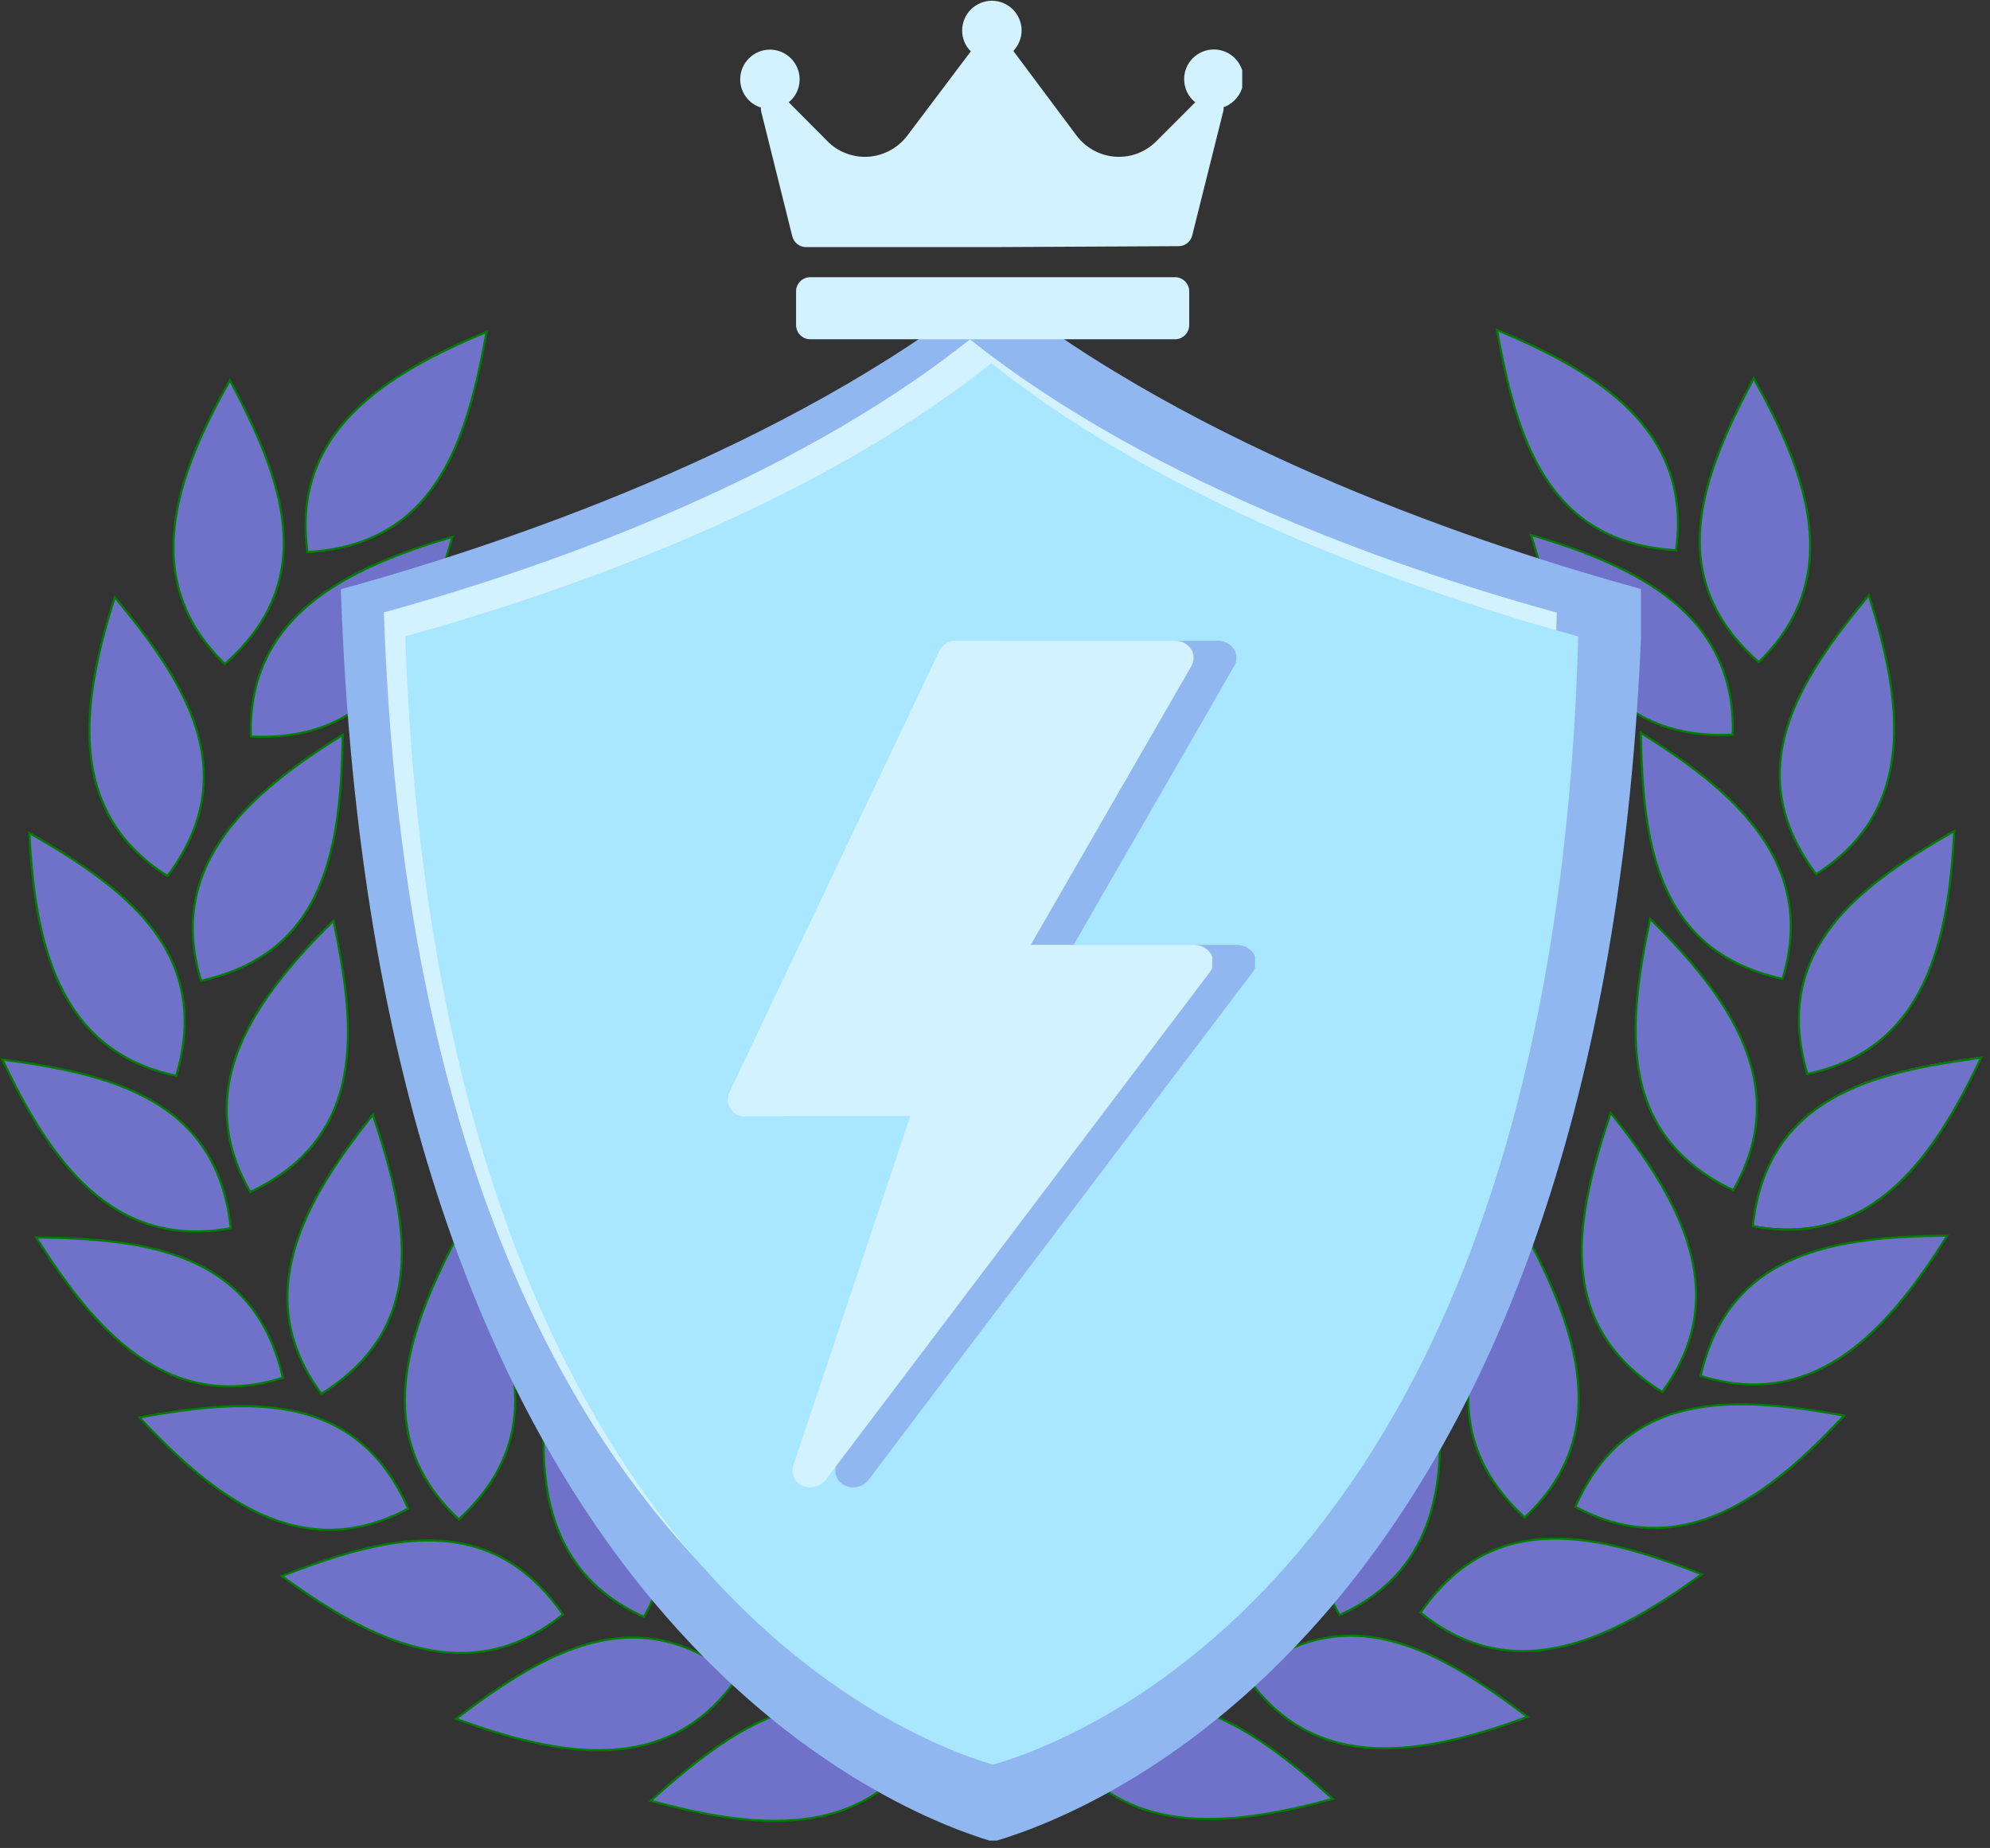 <svg xmlns="http://www.w3.org/2000/svg" xmlns:xlink="http://www.w3.org/1999/xlink" width="351" zoomAndPan="magnify" viewBox="0 0 263.25 244.5" height="326" preserveAspectRatio="xMidYMid meet" version="1.0"><rect x="0" y="0" width="263.25" height="244.5" fill="#333333" stroke="none"/><defs><clipPath id="401d96d866"><path d="M 231 139 L 262.504 139 L 262.504 163 L 231 163 Z M 231 139 " clip-rule="nonzero"/></clipPath><clipPath id="470109ea9f"><path d="M 230 138 L 262.504 138 L 262.504 165 L 230 165 Z M 230 138 " clip-rule="nonzero"/></clipPath><clipPath id="6c42837f2b"><path d="M 198 43.375 L 222 43.375 L 222 73 L 198 73 Z M 198 43.375 " clip-rule="nonzero"/></clipPath><clipPath id="26fb366f44"><path d="M 196 43.375 L 224 43.375 L 224 75 L 196 75 Z M 196 43.375 " clip-rule="nonzero"/></clipPath><clipPath id="efea5d2bc4"><path d="M 40 43.375 L 65 43.375 L 65 73 L 40 73 Z M 40 43.375 " clip-rule="nonzero"/></clipPath><clipPath id="a55d8b627e"><path d="M 38 43.375 L 66 43.375 L 66 75 L 38 75 Z M 38 43.375 " clip-rule="nonzero"/></clipPath><clipPath id="52537552f8"><path d="M 45.062 37.863 L 217.074 37.863 L 217.074 243.527 L 45.062 243.527 Z M 45.062 37.863 " clip-rule="nonzero"/></clipPath><clipPath id="7eef8ca095"><path d="M 50.762 44.898 L 206 44.898 L 206 230.371 L 50.762 230.371 Z M 50.762 44.898 " clip-rule="nonzero"/></clipPath><clipPath id="8f45a8dbb0"><path d="M 53.594 48.055 L 209 48.055 L 209 233.523 L 53.594 233.523 Z M 53.594 48.055 " clip-rule="nonzero"/></clipPath><clipPath id="3dc7cb09a0"><path d="M 101.707 84 L 166.023 84 L 166.023 197 L 101.707 197 Z M 101.707 84 " clip-rule="nonzero"/></clipPath><clipPath id="1dc66f0363"><path d="M 96.039 84 L 160.359 84 L 160.359 197 L 96.039 197 Z M 96.039 84 " clip-rule="nonzero"/></clipPath><clipPath id="e23525d3d9"><path d="M 97.77 0.098 L 164.328 0.098 L 164.328 44.969 L 97.77 44.969 Z M 97.77 0.098 " clip-rule="nonzero"/></clipPath></defs><path stroke-linecap="butt" transform="matrix(-0.281, 0, 0, 0.281, 237.257, -22.365)" fill-opacity="1" fill="#7071c9" fill-rule="evenodd" stroke-linejoin="miter" d="M 347.084 896.448 C 296.835 861.835 255.099 892.232 216.883 926.595 C 266.215 940.006 318.454 946.071 347.084 896.448 Z M 347.084 896.448 " stroke="#007d00" stroke-width="1" stroke-opacity="1" stroke-miterlimit="4"/><path stroke-linecap="butt" transform="matrix(-0.281, 0, 0, 0.281, 237.257, -22.365)" fill-opacity="1" fill="#7071c9" fill-rule="evenodd" stroke-linejoin="miter" d="M 335.009 866.662 C 332.783 805.673 283.493 790.328 233.104 780.186 C 251.802 827.765 278.109 873.312 335.009 866.662 Z M 335.009 866.662 " stroke="#007d00" stroke-width="1" stroke-opacity="1" stroke-miterlimit="4"/><path stroke-linecap="butt" transform="matrix(-0.281, 0, 0, 0.281, 237.257, -22.365)" fill-opacity="1" fill="#7071c9" fill-rule="evenodd" stroke-linejoin="miter" d="M 257.464 868.972 C 210.303 830.241 166.16 856.993 125.176 888.003 C 173.186 905.532 224.729 916.008 257.464 868.972 Z M 257.464 868.972 " stroke="#007d00" stroke-width="1" stroke-opacity="1" stroke-miterlimit="4"/><path stroke-linecap="butt" transform="matrix(-0.281, 0, 0, 0.281, 237.257, -22.365)" fill-opacity="1" fill="#7071c9" fill-rule="evenodd" stroke-linejoin="miter" d="M 213.725 840.049 C 243.121 786.572 208.689 748.105 170.654 713.534 C 162.279 763.965 161.472 816.552 213.725 840.049 Z M 213.725 840.049 " stroke="#007d00" stroke-width="1" stroke-opacity="1" stroke-miterlimit="4"/><path stroke-linecap="butt" transform="matrix(-0.281, 0, 0, 0.281, 237.257, -22.365)" fill-opacity="1" fill="#7071c9" fill-rule="evenodd" stroke-linejoin="miter" d="M 175.565 838.866 C 140.869 788.658 91.064 802.25 43.138 820.809 C 84.498 850.844 131.172 875.093 175.565 838.866 Z M 175.565 838.866 " stroke="#007d00" stroke-width="1" stroke-opacity="1" stroke-miterlimit="4"/><path stroke-linecap="butt" transform="matrix(-0.281, 0, 0, 0.281, 237.257, -22.365)" fill-opacity="1" fill="#7071c9" fill-rule="evenodd" stroke-linejoin="miter" d="M 126.553 794.084 C 171.461 752.738 151.066 705.312 126.038 660.432 C 102.027 705.563 84.511 755.158 126.553 794.084 Z M 126.553 794.084 " stroke="#007d00" stroke-width="1" stroke-opacity="1" stroke-miterlimit="4"/><path stroke-linecap="butt" transform="matrix(-0.281, 0, 0, 0.281, 237.257, -22.365)" fill-opacity="1" fill="#7071c9" fill-rule="evenodd" stroke-linejoin="miter" d="M 102.708 789.034 C 78.196 733.15 26.722 737.017 -23.862 746.116 C 11.029 783.483 52.236 816.148 102.708 789.034 Z M 102.708 789.034 " stroke="#007d00" stroke-width="1" stroke-opacity="1" stroke-miterlimit="4"/><path stroke-linecap="butt" transform="matrix(-0.281, 0, 0, 0.281, 237.257, -22.365)" fill-opacity="1" fill="#7071c9" fill-rule="evenodd" stroke-linejoin="miter" d="M 61.807 735 C 113.587 702.711 102.36 652.322 86.084 603.575 C 54.114 643.46 27.709 688.952 61.807 735 Z M 61.807 735 " stroke="#007d00" stroke-width="1" stroke-opacity="1" stroke-miterlimit="4"/><path stroke-linecap="butt" transform="matrix(-0.281, 0, 0, 0.281, 237.257, -22.365)" fill-opacity="1" fill="#7071c9" fill-rule="evenodd" stroke-linejoin="miter" d="M 43.736 727.446 C 30.227 667.931 -21.052 661.991 -72.442 661.365 C -45.245 704.658 -10.952 744.53 43.736 727.446 Z M 43.736 727.446 " stroke="#007d00" stroke-width="1" stroke-opacity="1" stroke-miterlimit="4"/><path stroke-linecap="butt" transform="matrix(-0.281, 0, 0, 0.281, 237.257, -22.365)" fill-opacity="1" fill="#7071c9" fill-rule="evenodd" stroke-linejoin="miter" d="M 28.349 639.982 C 83.496 613.828 78.098 562.493 67.511 512.201 C 31.201 548.177 -0.24 590.33 28.349 639.982 Z M 28.349 639.982 " stroke="#007d00" stroke-width="1" stroke-opacity="1" stroke-miterlimit="4"/><g clip-path="url(#401d96d866)"><path fill="#7071c9" d="M 231.875 162.109 C 233.656 145.066 247.754 141.703 262.062 139.816 C 255.926 152.789 247.695 165.051 231.875 162.109 Z M 231.875 162.109 " fill-opacity="1" fill-rule="evenodd"/></g><g clip-path="url(#470109ea9f)"><path stroke-linecap="butt" transform="matrix(-0.281, 0, 0, 0.281, 237.257, -22.365)" fill="none" stroke-linejoin="miter" d="M 19.167 656.996 C 12.824 596.299 -37.384 584.321 -88.344 577.601 C -66.488 623.802 -37.176 667.472 19.167 656.996 Z M 19.167 656.996 " stroke="#007d00" stroke-width="1" stroke-opacity="1" stroke-miterlimit="4"/></g><path stroke-linecap="butt" transform="matrix(-0.281, 0, 0, 0.281, 237.257, -22.365)" fill-opacity="1" fill="#7071c9" fill-rule="evenodd" stroke-linejoin="miter" d="M 5.172 540.484 C 64.771 527.324 70.989 476.072 71.893 424.696 C 28.461 451.643 -11.606 485.713 5.172 540.484 Z M 5.172 540.484 " stroke="#007d00" stroke-width="1" stroke-opacity="1" stroke-miterlimit="4"/><path stroke-linecap="butt" transform="matrix(-0.281, 0, 0, 0.281, 237.257, -22.365)" fill-opacity="1" fill="#7071c9" fill-rule="evenodd" stroke-linejoin="miter" d="M -6.486 585.253 C 10.765 526.711 -31.11 496.523 -75.67 470.897 C -73.055 521.954 -62.565 573.483 -6.486 585.253 Z M -6.486 585.253 " stroke="#007d00" stroke-width="1" stroke-opacity="1" stroke-miterlimit="4"/><path stroke-linecap="butt" transform="matrix(-0.281, 0, 0, 0.281, 237.257, -22.365)" fill-opacity="1" fill="#7071c9" fill-rule="evenodd" stroke-linejoin="miter" d="M 28.614 425.502 C 89.562 428.549 109.108 380.776 123.576 331.458 C 74.565 345.968 26.916 368.227 28.614 425.502 Z M 28.614 425.502 " stroke="#007d00" stroke-width="1" stroke-opacity="1" stroke-miterlimit="4"/><path stroke-linecap="butt" transform="matrix(-0.281, 0, 0, 0.281, 237.257, -22.365)" fill-opacity="1" fill="#7071c9" fill-rule="evenodd" stroke-linejoin="miter" d="M -10.632 491.194 C 25.998 442.378 -2.66 399.446 -35.451 359.866 C -50.851 408.613 -59.045 460.56 -10.632 491.194 Z M -10.632 491.194 " stroke="#007d00" stroke-width="1" stroke-opacity="1" stroke-miterlimit="4"/><g clip-path="url(#6c42837f2b)"><path fill="#7071c9" d="M 221.734 72.727 C 204.629 71.742 200.613 57.812 198.062 43.609 C 211.309 49.141 223.938 56.793 221.734 72.727 Z M 221.734 72.727 " fill-opacity="1" fill-rule="evenodd"/></g><g clip-path="url(#26fb366f44)"><path stroke-linecap="butt" transform="matrix(-0.281, 0, 0, 0.281, 237.257, -22.365)" fill="none" stroke-linejoin="miter" d="M 55.283 338.664 C 116.203 335.159 130.504 285.549 139.589 234.965 C 92.413 254.665 47.436 281.918 55.283 338.664 Z M 55.283 338.664 " stroke="#007d00" stroke-width="1" stroke-opacity="1" stroke-miterlimit="4"/></g><path stroke-linecap="butt" transform="matrix(-0.281, 0, 0, 0.281, 237.257, -22.365)" fill-opacity="1" fill="#7071c9" fill-rule="evenodd" stroke-linejoin="miter" d="M 16.385 391.335 C 62.169 350.977 42.818 303.12 18.75 257.697 C -6.222 302.299 -24.808 351.505 16.385 391.335 Z M 16.385 391.335 " stroke="#007d00" stroke-width="1" stroke-opacity="1" stroke-miterlimit="4"/><path stroke-linecap="butt" transform="matrix(0.281, 0, 0, 0.281, 25.141, -22.118)" fill-opacity="1" fill="#7071c9" fill-rule="evenodd" stroke-linejoin="miter" d="M 347.088 896.456 C 296.824 861.843 255.102 892.227 216.886 926.603 C 266.218 940 318.457 946.08 347.088 896.456 Z M 347.088 896.456 " stroke="#007d00" stroke-width="1" stroke-opacity="1" stroke-miterlimit="4"/><path stroke-linecap="butt" transform="matrix(0.281, 0, 0, 0.281, 25.141, -22.118)" fill-opacity="1" fill="#7071c9" fill-rule="evenodd" stroke-linejoin="miter" d="M 335.012 866.657 C 332.786 805.667 283.483 790.336 233.108 780.18 C 251.805 827.759 278.099 873.307 335.012 866.657 Z M 335.012 866.657 " stroke="#007d00" stroke-width="1" stroke-opacity="1" stroke-miterlimit="4"/><path stroke-linecap="butt" transform="matrix(0.281, 0, 0, 0.281, 25.141, -22.118)" fill-opacity="1" fill="#7071c9" fill-rule="evenodd" stroke-linejoin="miter" d="M 257.453 868.966 C 210.306 830.235 166.15 856.988 125.165 888.011 C 173.189 905.527 224.733 916.002 257.453 868.966 Z M 257.453 868.966 " stroke="#007d00" stroke-width="1" stroke-opacity="1" stroke-miterlimit="4"/><path stroke-linecap="butt" transform="matrix(0.281, 0, 0, 0.281, 25.141, -22.118)" fill-opacity="1" fill="#7071c9" fill-rule="evenodd" stroke-linejoin="miter" d="M 213.728 840.043 C 243.11 786.566 208.692 748.1 170.657 713.529 C 162.282 763.959 161.475 816.546 213.728 840.043 Z M 213.728 840.043 " stroke="#007d00" stroke-width="1" stroke-opacity="1" stroke-miterlimit="4"/><path stroke-linecap="butt" transform="matrix(0.281, 0, 0, 0.281, 25.141, -22.118)" fill-opacity="1" fill="#7071c9" fill-rule="evenodd" stroke-linejoin="miter" d="M 175.554 838.861 C 140.872 788.653 91.067 802.245 43.141 820.803 C 84.501 850.853 131.175 875.087 175.554 838.861 Z M 175.554 838.861 " stroke="#007d00" stroke-width="1" stroke-opacity="1" stroke-miterlimit="4"/><path stroke-linecap="butt" transform="matrix(0.281, 0, 0, 0.281, 25.141, -22.118)" fill-opacity="1" fill="#7071c9" fill-rule="evenodd" stroke-linejoin="miter" d="M 126.556 794.078 C 171.45 752.746 151.069 705.321 126.028 660.427 C 102.03 705.557 84.515 755.153 126.556 794.078 Z M 126.556 794.078 " stroke="#007d00" stroke-width="1" stroke-opacity="1" stroke-miterlimit="4"/><path stroke-linecap="butt" transform="matrix(0.281, 0, 0, 0.281, 25.141, -22.118)" fill-opacity="1" fill="#7071c9" fill-rule="evenodd" stroke-linejoin="miter" d="M 102.712 789.028 C 78.199 733.144 26.725 737.012 -23.859 746.11 C 11.032 783.478 52.239 816.157 102.712 789.028 Z M 102.712 789.028 " stroke="#007d00" stroke-width="1" stroke-opacity="1" stroke-miterlimit="4"/><path stroke-linecap="butt" transform="matrix(0.281, 0, 0, 0.281, 25.141, -22.118)" fill-opacity="1" fill="#7071c9" fill-rule="evenodd" stroke-linejoin="miter" d="M 61.811 734.995 C 113.591 702.705 102.364 652.316 86.073 603.569 C 54.117 643.468 27.713 688.946 61.811 734.995 Z M 61.811 734.995 " stroke="#007d00" stroke-width="1" stroke-opacity="1" stroke-miterlimit="4"/><path stroke-linecap="butt" transform="matrix(0.281, 0, 0, 0.281, 25.141, -22.118)" fill-opacity="1" fill="#7071c9" fill-rule="evenodd" stroke-linejoin="miter" d="M 43.725 727.44 C 30.231 667.925 -21.049 661.985 -72.439 661.359 C -45.241 704.653 -10.949 744.524 43.725 727.44 Z M 43.725 727.44 " stroke="#007d00" stroke-width="1" stroke-opacity="1" stroke-miterlimit="4"/><path stroke-linecap="butt" transform="matrix(0.281, 0, 0, 0.281, 25.141, -22.118)" fill-opacity="1" fill="#7071c9" fill-rule="evenodd" stroke-linejoin="miter" d="M 28.353 639.976 C 83.499 613.822 78.101 562.487 67.514 512.196 C 31.191 548.172 -0.25 590.339 28.353 639.976 Z M 28.353 639.976 " stroke="#007d00" stroke-width="1" stroke-opacity="1" stroke-miterlimit="4"/><path stroke-linecap="butt" transform="matrix(0.281, 0, 0, 0.281, 25.141, -22.118)" fill-opacity="1" fill="#7071c9" fill-rule="evenodd" stroke-linejoin="miter" d="M 19.171 657.005 C 12.827 596.307 -37.381 584.329 -88.34 577.596 C -66.485 623.811 -37.172 667.466 19.171 657.005 Z M 19.171 657.005 " stroke="#007d00" stroke-width="1" stroke-opacity="1" stroke-miterlimit="4"/><path stroke-linecap="butt" transform="matrix(0.281, 0, 0, 0.281, 25.141, -22.118)" fill-opacity="1" fill="#7071c9" fill-rule="evenodd" stroke-linejoin="miter" d="M 5.175 540.493 C 64.76 527.318 70.979 476.067 71.897 424.69 C 28.464 451.637 -11.602 485.708 5.175 540.493 Z M 5.175 540.493 " stroke="#007d00" stroke-width="1" stroke-opacity="1" stroke-miterlimit="4"/><path stroke-linecap="butt" transform="matrix(0.281, 0, 0, 0.281, 25.141, -22.118)" fill-opacity="1" fill="#7071c9" fill-rule="evenodd" stroke-linejoin="miter" d="M -6.483 585.247 C 10.754 526.706 -31.107 496.517 -75.667 470.905 C -73.051 521.948 -62.562 573.492 -6.483 585.247 Z M -6.483 585.247 " stroke="#007d00" stroke-width="1" stroke-opacity="1" stroke-miterlimit="4"/><path stroke-linecap="butt" transform="matrix(0.281, 0, 0, 0.281, 25.141, -22.118)" fill-opacity="1" fill="#7071c9" fill-rule="evenodd" stroke-linejoin="miter" d="M 28.617 425.497 C 89.565 428.558 109.111 380.77 123.579 331.453 C 74.568 345.963 26.92 368.236 28.617 425.497 Z M 28.617 425.497 " stroke="#007d00" stroke-width="1" stroke-opacity="1" stroke-miterlimit="4"/><path stroke-linecap="butt" transform="matrix(0.281, 0, 0, 0.281, 25.141, -22.118)" fill-opacity="1" fill="#7071c9" fill-rule="evenodd" stroke-linejoin="miter" d="M -10.629 491.189 C 26.001 442.372 -2.671 399.454 -35.447 359.875 C -50.848 408.608 -59.042 460.555 -10.629 491.189 Z M -10.629 491.189 " stroke="#007d00" stroke-width="1" stroke-opacity="1" stroke-miterlimit="4"/><g clip-path="url(#efea5d2bc4)"><path fill="#7071c9" d="M 40.66 72.977 C 57.77 71.988 61.785 58.062 64.336 43.859 C 51.09 49.387 38.457 57.039 40.66 72.977 Z M 40.66 72.977 " fill-opacity="1" fill-rule="evenodd"/></g><g clip-path="url(#a55d8b627e)"><path stroke-linecap="butt" transform="matrix(0.281, 0, 0, 0.281, 25.141, -22.118)" fill="none" stroke-linejoin="miter" d="M 55.272 338.673 C 116.206 335.153 130.507 285.557 139.592 234.974 C 92.417 254.659 47.426 281.912 55.272 338.673 Z M 55.272 338.673 " stroke="#007d00" stroke-width="1" stroke-opacity="1" stroke-miterlimit="4"/></g><path stroke-linecap="butt" transform="matrix(0.281, 0, 0, 0.281, 25.141, -22.118)" fill-opacity="1" fill="#7071c9" fill-rule="evenodd" stroke-linejoin="miter" d="M 16.388 391.329 C 62.172 350.971 42.821 303.114 18.753 257.706 C -6.219 302.307 -24.805 351.5 16.388 391.329 Z M 16.388 391.329 " stroke="#007d00" stroke-width="1" stroke-opacity="1" stroke-miterlimit="4"/><path stroke-linecap="round" transform="matrix(0.378, 0, 0, 0.289, -2.11, -35.7)" fill-opacity="1" fill="#7071c9" fill-rule="nonzero" stroke-linejoin="miter" d="M 365.676 905.897 C 365.676 907.018 365.593 908.14 365.428 909.235 C 365.262 910.343 365.014 911.424 364.684 912.465 C 364.353 913.505 363.95 914.492 363.464 915.424 C 362.989 916.37 362.441 917.235 361.831 918.033 C 361.222 918.83 360.56 919.546 359.847 920.168 C 359.124 920.79 358.37 921.33 357.574 921.749 C 356.778 922.182 355.951 922.519 355.114 922.736 C 354.267 922.952 353.409 923.06 352.551 923.06 C 351.683 923.06 350.836 922.952 349.989 922.736 C 349.141 922.519 348.314 922.182 347.519 921.749 C 346.723 921.33 345.969 920.79 345.255 920.168 C 344.532 919.546 343.871 918.83 343.261 918.033 C 342.651 917.235 342.104 916.37 341.628 915.424 C 341.153 914.492 340.75 913.505 340.419 912.465 C 340.088 911.424 339.84 910.343 339.665 909.235 C 339.499 908.14 339.417 907.018 339.417 905.897 C 339.417 904.761 339.499 903.64 339.665 902.545 C 339.84 901.437 340.088 900.356 340.419 899.315 C 340.75 898.274 341.153 897.288 341.628 896.355 C 342.104 895.409 342.651 894.544 343.261 893.747 C 343.871 892.95 344.532 892.233 345.255 891.612 C 345.969 890.99 346.723 890.449 347.519 890.03 C 348.314 889.598 349.141 889.274 349.989 889.044 C 350.836 888.828 351.683 888.72 352.551 888.72 C 353.409 888.72 354.267 888.828 355.114 889.044 C 355.951 889.274 356.778 889.598 357.574 890.03 C 358.37 890.449 359.124 890.99 359.847 891.612 C 360.56 892.233 361.222 892.95 361.831 893.747 C 362.441 894.544 362.989 895.409 363.464 896.355 C 363.95 897.288 364.353 898.274 364.684 899.315 C 365.014 900.356 365.262 901.437 365.428 902.545 C 365.593 903.64 365.676 904.761 365.676 905.897 Z M 365.676 905.897 " stroke="#007d00" stroke-width="0.849" stroke-opacity="1" stroke-miterlimit="4"/><g clip-path="url(#52537552f8)"><path fill="#90b7f0" d="M 131.145 37.863 C 158.449 59.625 196.43 72.262 217.305 77.992 C 213.68 212.551 146.004 239.434 131.367 243.68 C 116.812 239.344 49.617 212.121 45.09 77.965 C 65.98 72.211 103.883 59.578 131.145 37.863 Z M 131.145 37.863 " fill-opacity="1" fill-rule="evenodd"/></g><path fill="#90b7f0" d="M 92.047 134.637 L 91.867 134.281 L 91.484 134.379 L 91.762 134.598 C 91.855 134.629 91.953 134.641 92.047 134.637 Z M 92.047 134.637 " fill-opacity="1" fill-rule="evenodd"/><path fill="#90b7f0" d="M 92.684 134.332 C 92.57 134.434 92.445 134.52 92.336 134.578 C 92.422 134.543 92.512 134.492 92.594 134.418 C 92.621 134.395 92.652 134.367 92.684 134.332 Z M 92.684 134.332 " fill-opacity="1" fill-rule="evenodd"/><g clip-path="url(#7eef8ca095)"><path fill="#d3f2ff" d="M 128.316 44.898 C 152.918 64.508 187.137 75.891 205.945 81.055 C 202.676 202.289 141.703 226.508 128.516 230.336 C 115.402 226.43 54.863 201.902 50.781 81.027 C 69.605 75.848 103.754 64.461 128.316 44.898 Z M 128.316 44.898 " fill-opacity="1" fill-rule="evenodd"/></g><path fill="#d3f2ff" d="M 93.09 132.09 L 92.926 131.77 L 92.582 131.859 L 92.832 132.055 C 92.918 132.082 93.004 132.094 93.09 132.09 Z M 93.09 132.09 " fill-opacity="1" fill-rule="evenodd"/><path fill="#d3f2ff" d="M 93.664 131.812 C 93.562 131.91 93.449 131.984 93.348 132.035 C 93.43 132.008 93.508 131.961 93.582 131.895 C 93.605 131.871 93.637 131.848 93.664 131.812 Z M 93.664 131.812 " fill-opacity="1" fill-rule="evenodd"/><g clip-path="url(#8f45a8dbb0)"><path fill="#a9e6ff" d="M 131.148 48.055 C 155.75 67.66 189.969 79.047 208.777 84.211 C 205.508 205.445 144.535 229.664 131.348 233.488 C 118.234 229.586 57.695 205.055 53.613 84.184 C 72.438 79 106.586 67.617 131.148 48.055 Z M 131.148 48.055 " fill-opacity="1" fill-rule="evenodd"/></g><path fill="#a9e6ff" d="M 95.926 135.246 L 95.758 134.922 L 95.414 135.012 L 95.664 135.211 C 95.75 135.238 95.836 135.25 95.926 135.246 Z M 95.926 135.246 " fill-opacity="1" fill-rule="evenodd"/><path fill="#a9e6ff" d="M 96.496 134.969 C 96.395 135.062 96.281 135.137 96.18 135.191 C 96.262 135.16 96.34 135.117 96.418 135.047 C 96.441 135.027 96.469 135.004 96.496 134.969 Z M 96.496 134.969 " fill-opacity="1" fill-rule="evenodd"/><g clip-path="url(#3dc7cb09a0)"><path fill="#90b7f0" d="M 112.887 196.793 C 112.457 196.793 112.055 196.695 111.676 196.5 C 111.441 196.379 111.234 196.219 111.059 196.023 C 110.879 195.828 110.746 195.605 110.648 195.359 C 110.551 195.113 110.504 194.859 110.5 194.594 C 110.496 194.328 110.543 194.074 110.633 193.824 L 126.078 147.699 L 104.312 147.699 C 103.914 147.762 103.535 147.703 103.172 147.523 C 102.809 147.344 102.535 147.074 102.344 146.719 C 102.105 146.383 101.973 146.008 101.945 145.598 C 101.922 145.188 102.004 144.801 102.195 144.438 L 129.969 86.039 C 130.184 85.652 130.48 85.352 130.859 85.125 C 131.238 84.902 131.648 84.785 132.09 84.781 L 161.195 84.781 C 161.598 84.789 161.977 84.887 162.332 85.078 C 162.688 85.266 162.98 85.523 163.211 85.855 C 163.449 86.215 163.566 86.609 163.566 87.039 C 163.566 87.473 163.449 87.867 163.211 88.227 L 142.023 125.012 L 163.797 125.012 C 164.688 125.09 165.383 125.5 165.883 126.238 C 166.105 126.641 166.195 127.066 166.148 127.523 C 166.102 127.98 165.926 128.383 165.625 128.73 L 114.742 195.992 C 114.223 196.492 113.605 196.758 112.887 196.793 Z M 112.887 196.793 " fill-opacity="1" fill-rule="nonzero"/></g><g clip-path="url(#1dc66f0363)"><path fill="#d3f2ff" d="M 107.219 196.793 C 106.793 196.793 106.391 196.695 106.012 196.5 C 105.773 196.379 105.57 196.219 105.391 196.023 C 105.215 195.828 105.078 195.605 104.984 195.359 C 104.887 195.113 104.836 194.859 104.836 194.594 C 104.832 194.328 104.875 194.074 104.969 193.824 L 120.41 147.699 L 98.648 147.699 C 98.25 147.762 97.867 147.703 97.508 147.523 C 97.145 147.344 96.867 147.074 96.676 146.719 C 96.438 146.383 96.309 146.008 96.281 145.598 C 96.254 145.188 96.34 144.801 96.531 144.438 L 124.301 86.039 C 124.52 85.652 124.816 85.352 125.195 85.125 C 125.574 84.902 125.984 84.785 126.422 84.781 L 155.527 84.781 C 155.934 84.789 156.312 84.887 156.668 85.078 C 157.023 85.266 157.316 85.523 157.547 85.855 C 157.781 86.215 157.898 86.609 157.898 87.039 C 157.898 87.473 157.781 87.867 157.547 88.227 L 136.355 125.012 L 158.133 125.012 C 159.02 125.09 159.715 125.5 160.215 126.238 C 160.441 126.641 160.527 127.066 160.48 127.523 C 160.434 127.98 160.262 128.383 159.961 128.73 L 109.078 195.992 C 108.559 196.492 107.938 196.758 107.219 196.793 Z M 107.219 196.793 " fill-opacity="1" fill-rule="nonzero"/></g><g clip-path="url(#e23525d3d9)"><path fill="#d3f2ff" d="M 161.871 14.184 C 161.871 14.355 161.871 14.555 161.82 14.73 L 157.715 31.152 C 157.516 31.973 156.77 32.57 155.922 32.57 L 131.289 32.695 L 106.629 32.695 C 105.781 32.695 105.035 32.125 104.812 31.277 L 100.707 14.805 C 100.656 14.605 100.656 14.406 100.656 14.23 C 99.062 13.734 97.918 12.242 97.918 10.5 C 97.918 8.336 99.684 6.566 101.852 6.566 C 104.016 6.566 105.781 8.336 105.781 10.5 C 105.781 11.719 105.234 12.812 104.34 13.535 L 109.488 18.711 C 110.758 20.004 112.574 20.75 114.418 20.75 C 116.605 20.75 118.672 19.707 119.992 17.988 L 128.426 6.793 C 127.703 6.094 127.281 5.098 127.281 4.031 C 127.281 1.863 129.047 0.098 131.211 0.098 C 133.379 0.098 135.145 1.863 135.145 4.031 C 135.145 5.074 134.723 6.02 134.051 6.742 L 142.434 17.965 C 143.754 19.707 145.82 20.75 148.008 20.75 C 149.875 20.75 151.617 20.031 152.938 18.711 L 158.113 13.535 C 157.215 12.812 156.645 11.719 156.645 10.473 C 156.645 8.309 158.41 6.543 160.574 6.543 C 162.738 6.543 164.508 8.309 164.508 10.473 C 164.48 12.191 163.387 13.633 161.871 14.184 Z M 157.316 38.543 C 157.316 37.523 156.469 36.676 155.449 36.676 L 107.176 36.676 C 106.156 36.676 105.309 37.523 105.309 38.543 L 105.309 43.023 C 105.309 44.043 106.156 44.887 107.176 44.887 L 155.449 44.887 C 156.469 44.887 157.316 44.043 157.316 43.023 Z M 157.316 38.543 " fill-opacity="1" fill-rule="nonzero"/></g></svg>